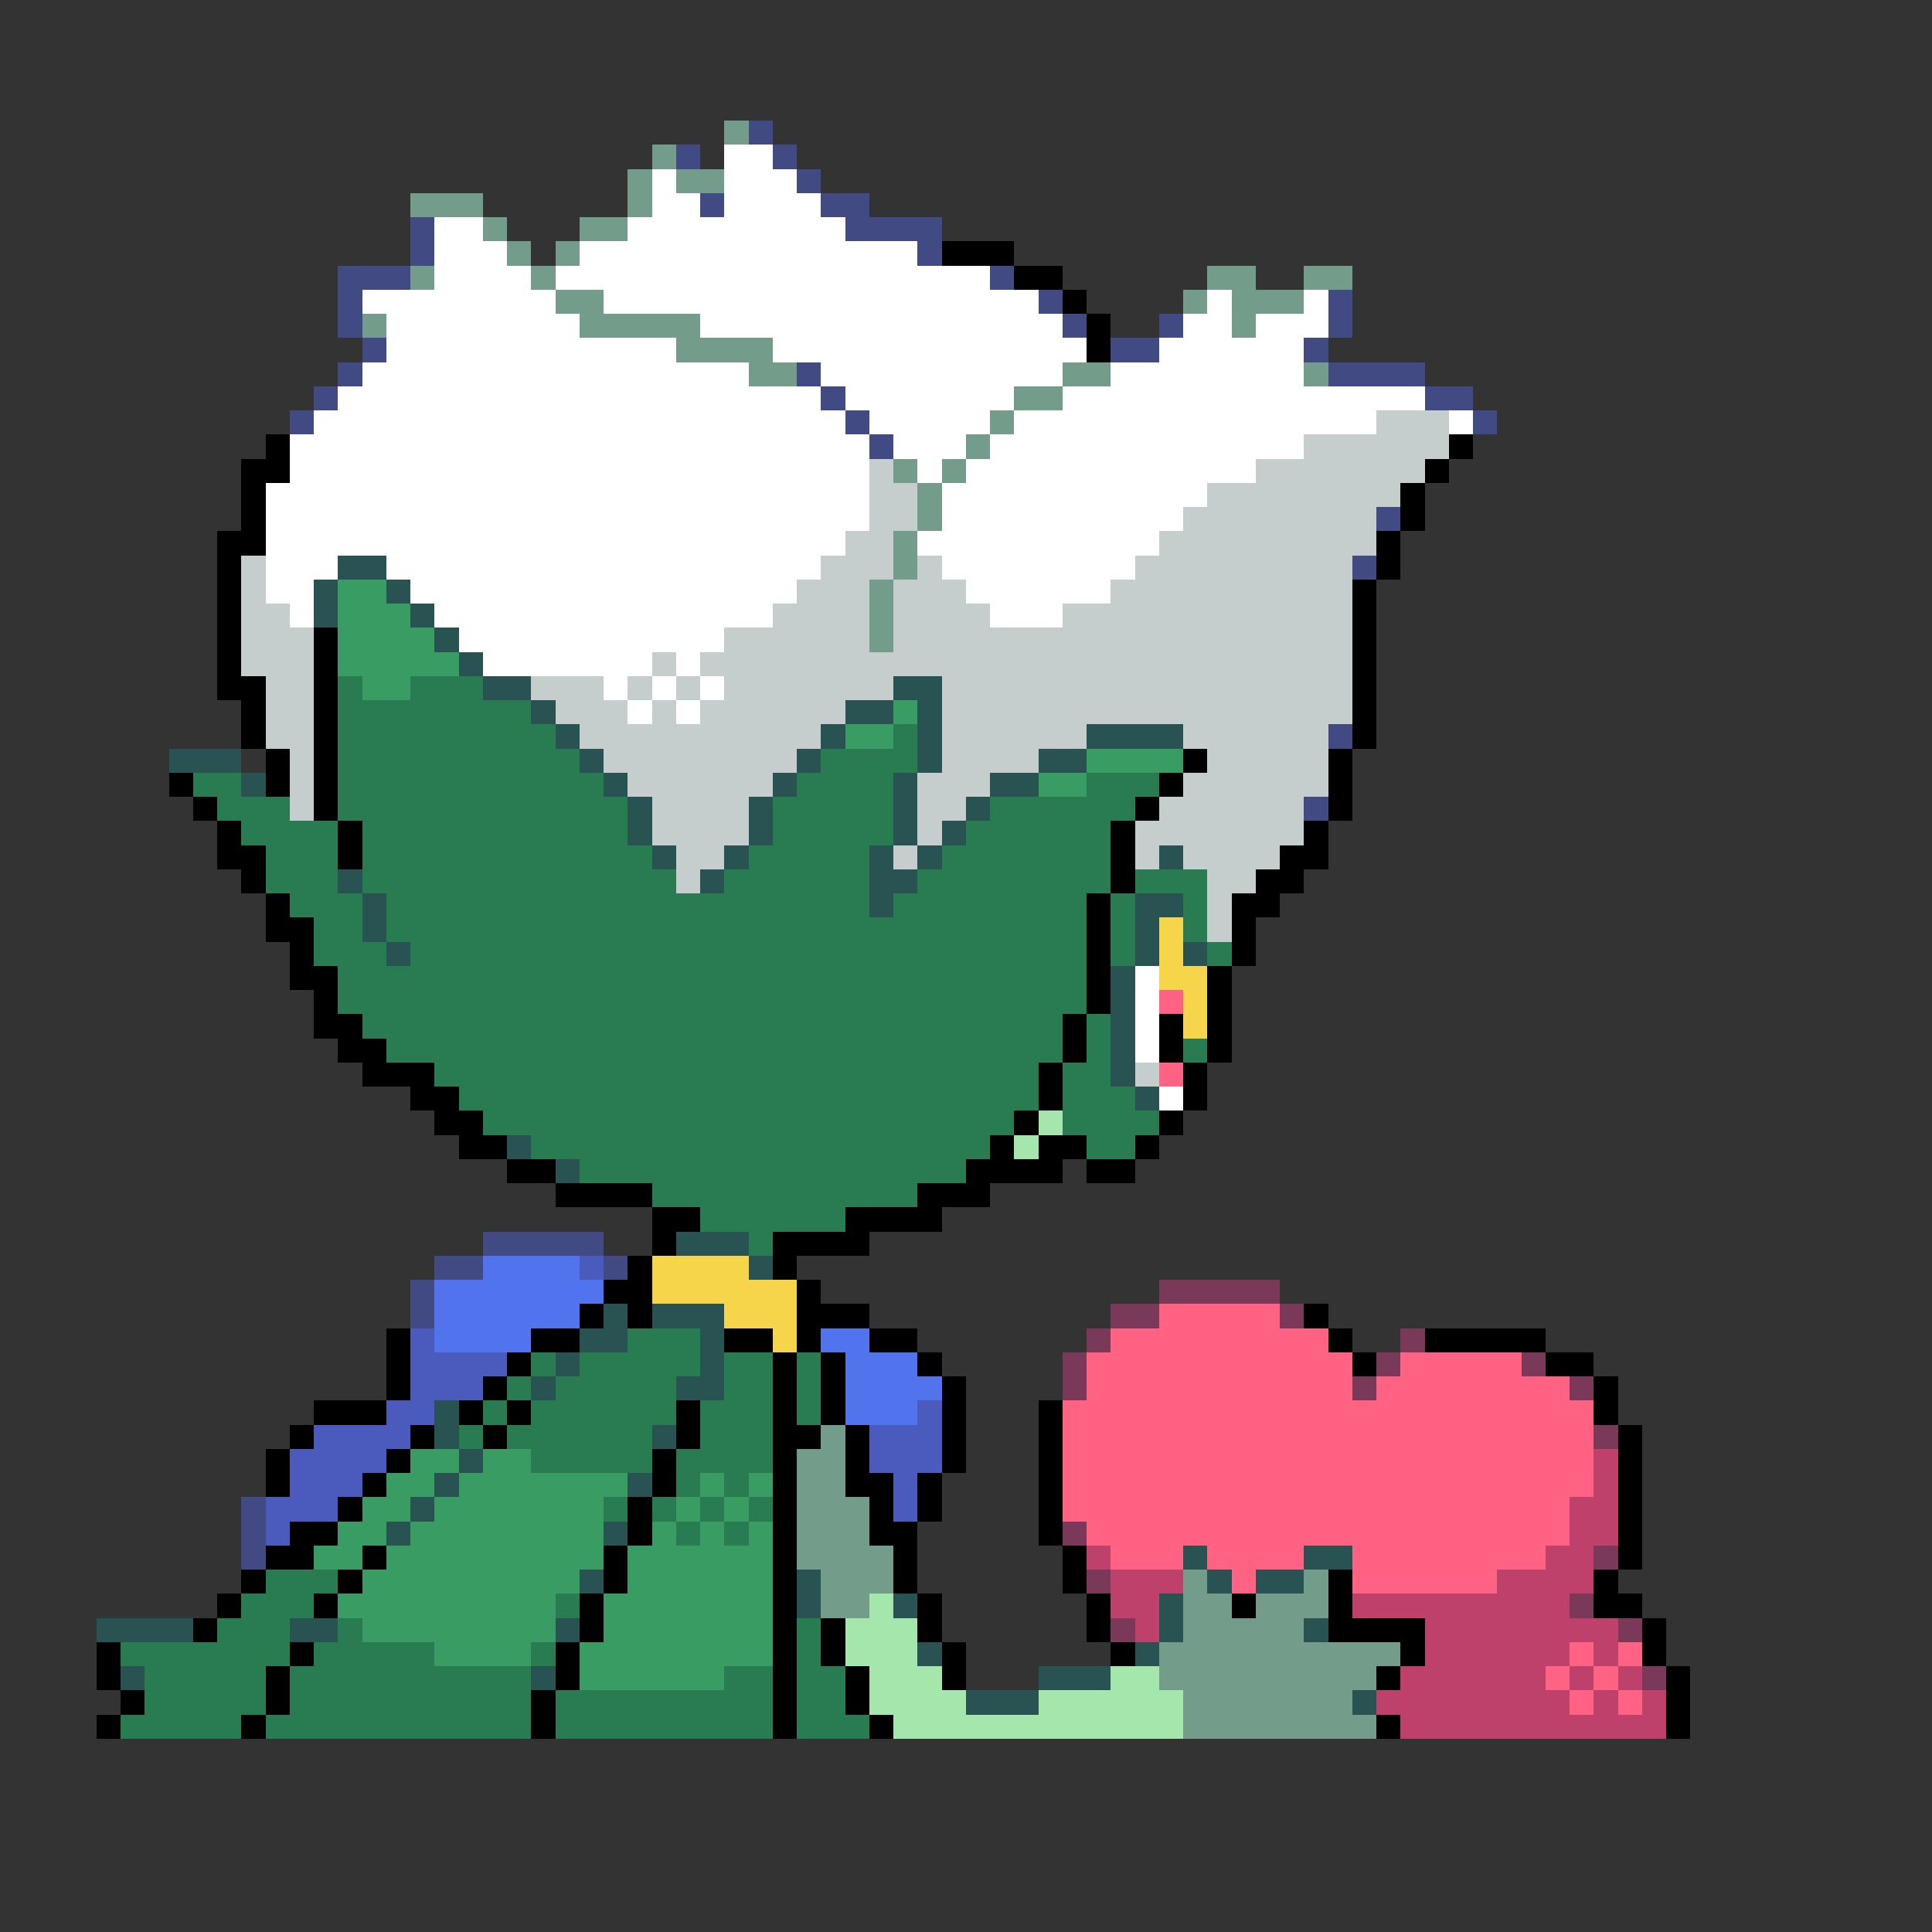 <svg xmlns="http://www.w3.org/2000/svg" viewBox="0 -0.5 80 80" shape-rendering="crispEdges">
<rect x="0" y="-0.5" width="80" height="80" fill="#333333" stroke="none"/>
<path stroke="#739c8b" d="M30 5h1M27 6h1M26 7h1M28 7h2M17 8h3M26 8h1M20 9h1M24 9h2M21 10h1M23 10h1M17 11h1M22 11h1M50 11h2M54 11h2M23 12h2M49 12h1M51 12h3M15 13h1M24 13h5M51 13h1M28 14h4M31 15h2M44 15h2M54 15h1M42 16h2M41 17h1M40 18h1M37 19h1M39 19h1M38 20h1M38 21h1M37 22h1M37 23h1M36 24h1M36 25h1M36 26h1M34 59h1M33 60h2M33 61h2M33 62h3M33 63h3M33 64h4M34 65h3M49 65h1M54 65h1M34 66h2M49 66h2M52 66h3M49 67h5M48 68h10M48 69h9M49 70h7M49 71h8" />
<path stroke="#414a83" d="M31 5h1M28 6h1M32 6h1M33 7h1M29 8h1M34 8h2M17 9h1M35 9h4M17 10h1M38 10h1M14 11h3M41 11h1M14 12h1M43 12h1M55 12h1M14 13h1M44 13h1M48 13h1M55 13h1M15 14h1M46 14h2M54 14h1M14 15h1M33 15h1M55 15h4M13 16h1M34 16h1M59 16h2M12 17h1M35 17h1M61 17h1M36 18h1M57 21h1M56 23h1M55 30h1M54 33h1M20 51h5M18 52h2M25 52h1M17 53h1M17 54h1M10 62h1M10 63h1M10 64h1" />
<path stroke="#ffffff" d="M30 6h2M27 7h1M30 7h3M27 8h2M30 8h4M18 9h2M26 9h9M18 10h3M24 10h14M18 11h4M23 11h18M15 12h8M25 12h18M50 12h1M54 12h1M16 13h8M29 13h15M49 13h2M52 13h3M16 14h12M32 14h13M48 14h6M15 15h16M34 15h10M46 15h8M14 16h20M35 16h7M44 16h15M13 17h22M36 17h5M42 17h15M60 17h1M12 18h24M37 18h3M41 18h13M12 19h24M38 19h1M40 19h12M11 20h25M39 20h11M11 21h25M39 21h10M11 22h24M38 22h10M11 23h3M16 23h18M39 23h8M11 24h2M17 24h16M40 24h6M12 25h1M18 25h14M41 25h3M19 26h11M20 27h7M28 27h1M25 28h1M27 28h1M29 28h1M26 29h1M28 29h1M47 40h1M47 41h1M47 42h1M47 43h1M48 45h1" />
<path stroke="#000000" d="M39 10h3M42 11h2M44 12h1M45 13h1M45 14h1M11 18h1M60 18h1M10 19h2M59 19h1M10 20h1M58 20h1M10 21h1M58 21h1M9 22h2M57 22h1M9 23h1M57 23h1M9 24h1M56 24h1M9 25h1M56 25h1M9 26h1M13 26h1M56 26h1M9 27h1M13 27h1M56 27h1M9 28h2M13 28h1M56 28h1M10 29h1M13 29h1M56 29h1M10 30h1M13 30h1M56 30h1M11 31h1M13 31h1M49 31h1M55 31h1M7 32h1M11 32h1M13 32h1M48 32h1M55 32h1M8 33h1M13 33h1M47 33h1M55 33h1M9 34h1M14 34h1M46 34h1M54 34h1M9 35h2M14 35h1M46 35h1M53 35h2M10 36h1M46 36h1M52 36h2M11 37h1M45 37h1M51 37h2M11 38h2M45 38h1M51 38h1M12 39h1M45 39h1M51 39h1M12 40h2M45 40h1M50 40h1M13 41h1M45 41h1M50 41h1M13 42h2M44 42h1M48 42h1M50 42h1M14 43h2M44 43h1M48 43h1M50 43h1M15 44h3M43 44h1M49 44h1M17 45h2M43 45h1M49 45h1M18 46h2M42 46h1M48 46h1M19 47h2M41 47h1M43 47h2M47 47h1M21 48h2M40 48h4M45 48h2M23 49h4M38 49h3M27 50h2M35 50h4M27 51h1M32 51h4M26 52h1M32 52h1M25 53h2M33 53h1M24 54h1M26 54h1M33 54h3M54 54h1M16 55h1M22 55h2M30 55h2M33 55h1M36 55h2M55 55h1M59 55h5M16 56h1M21 56h1M32 56h1M34 56h1M38 56h1M56 56h1M64 56h2M16 57h1M20 57h1M32 57h1M34 57h1M39 57h1M66 57h1M13 58h3M19 58h1M21 58h1M28 58h1M32 58h1M34 58h1M39 58h1M43 58h1M66 58h1M12 59h1M17 59h1M20 59h1M28 59h1M32 59h2M35 59h1M39 59h1M43 59h1M67 59h1M11 60h1M16 60h1M27 60h1M32 60h1M35 60h1M39 60h1M43 60h1M67 60h1M11 61h1M15 61h1M27 61h1M32 61h1M35 61h2M38 61h1M43 61h1M67 61h1M14 62h1M26 62h1M32 62h1M36 62h1M38 62h1M43 62h1M67 62h1M12 63h2M26 63h1M32 63h1M36 63h2M43 63h1M67 63h1M11 64h2M15 64h1M25 64h1M32 64h1M37 64h1M44 64h1M67 64h1M10 65h1M14 65h1M25 65h1M32 65h1M37 65h1M44 65h1M55 65h1M66 65h1M9 66h1M13 66h1M24 66h1M32 66h1M38 66h1M45 66h1M51 66h1M55 66h1M66 66h2M8 67h1M24 67h1M32 67h1M34 67h1M38 67h1M45 67h1M55 67h4M68 67h1M4 68h1M12 68h1M23 68h1M32 68h1M34 68h1M39 68h1M46 68h1M58 68h1M68 68h1M4 69h1M11 69h1M23 69h1M32 69h1M35 69h1M39 69h1M57 69h1M69 69h1M5 70h1M11 70h1M22 70h1M32 70h1M35 70h1M69 70h1M4 71h1M10 71h1M22 71h1M32 71h1M36 71h1M57 71h1M69 71h1" />
<path stroke="#c5cdcd" d="M57 17h3M54 18h6M36 19h1M52 19h7M36 20h2M50 20h8M36 21h2M49 21h8M35 22h2M48 22h9M10 23h1M34 23h3M38 23h1M47 23h9M10 24h1M33 24h3M37 24h3M46 24h10M10 25h2M32 25h4M37 25h4M44 25h12M10 26h3M30 26h6M37 26h19M10 27h3M27 27h1M29 27h27M11 28h2M22 28h3M26 28h1M28 28h1M30 28h7M39 28h17M11 29h2M23 29h3M27 29h1M29 29h6M39 29h17M11 30h2M24 30h10M39 30h6M49 30h6M12 31h1M25 31h8M39 31h4M50 31h5M12 32h1M26 32h6M38 32h3M49 32h6M12 33h1M27 33h4M38 33h2M48 33h6M27 34h4M38 34h1M47 34h7M28 35h2M37 35h1M47 35h1M49 35h4M28 36h1M50 36h2M50 37h1M50 38h1M47 44h1" />
<path stroke="#295252" d="M14 23h2M13 24h1M16 24h1M13 25h1M17 25h1M18 26h1M19 27h1M20 28h2M37 28h2M22 29h1M35 29h2M38 29h1M23 30h1M34 30h1M38 30h1M45 30h4M7 31h3M24 31h1M33 31h1M38 31h1M43 31h2M10 32h1M25 32h1M32 32h1M37 32h1M41 32h2M26 33h1M31 33h1M37 33h1M40 33h1M26 34h1M31 34h1M37 34h1M39 34h1M27 35h1M30 35h1M36 35h1M38 35h1M48 35h1M14 36h1M29 36h1M36 36h2M15 37h1M36 37h1M47 37h2M15 38h1M47 38h1M16 39h1M47 39h1M49 39h1M46 40h1M46 41h1M46 42h1M46 43h1M46 44h1M47 45h1M21 47h1M23 48h1M28 51h3M31 52h1M25 54h1M27 54h3M24 55h2M29 55h1M23 56h1M29 56h1M22 57h1M28 57h2M18 58h1M18 59h1M27 59h1M19 60h1M18 61h1M26 61h1M17 62h1M16 63h1M25 63h1M49 64h1M54 64h2M24 65h1M33 65h1M50 65h1M52 65h2M33 66h1M37 66h1M48 66h1M4 67h4M12 67h2M23 67h1M48 67h1M54 67h1M38 68h1M47 68h1M5 69h1M22 69h1M43 69h3M40 70h3M56 70h1" />
<path stroke="#399c62" d="M14 24h2M14 25h3M14 26h4M14 27h5M15 28h2M37 29h1M35 30h2M45 31h4M43 32h2M17 60h2M20 60h2M16 61h2M19 61h7M29 61h1M31 61h1M15 62h2M18 62h7M28 62h1M30 62h1M14 63h2M17 63h8M27 63h1M29 63h1M31 63h1M13 64h2M16 64h9M26 64h6M15 65h9M26 65h6M14 66h9M25 66h7M15 67h8M25 67h7M18 68h4M24 68h8M24 69h6" />
<path stroke="#297b52" d="M14 28h1M17 28h3M14 29h8M14 30h9M37 30h1M14 31h10M34 31h4M8 32h2M14 32h11M33 32h4M45 32h3M9 33h3M14 33h12M32 33h5M41 33h6M10 34h4M15 34h11M32 34h5M40 34h6M11 35h3M15 35h12M31 35h5M39 35h7M11 36h3M15 36h13M30 36h6M38 36h8M47 36h3M12 37h3M16 37h20M37 37h8M46 37h1M49 37h1M13 38h2M16 38h29M46 38h1M49 38h1M13 39h3M17 39h28M46 39h1M50 39h1M14 40h31M14 41h31M15 42h29M45 42h1M16 43h28M45 43h1M49 43h1M18 44h25M44 44h2M19 45h24M44 45h3M20 46h22M44 46h4M22 47h19M45 47h2M24 48h16M27 49h11M29 50h6M31 51h1M26 55h3M22 56h1M24 56h5M30 56h2M33 56h1M21 57h1M23 57h5M30 57h2M33 57h1M20 58h1M22 58h6M29 58h3M33 58h1M19 59h1M21 59h6M29 59h3M22 60h5M28 60h4M28 61h1M30 61h1M25 62h1M27 62h1M29 62h1M31 62h1M28 63h1M30 63h1M11 65h3M10 66h3M23 66h1M9 67h3M14 67h1M33 67h1M5 68h7M13 68h5M22 68h1M33 68h1M6 69h5M12 69h10M30 69h2M33 69h2M6 70h5M12 70h10M23 70h9M33 70h2M5 71h5M11 71h11M23 71h9M33 71h3" />
<path stroke="#f6d54a" d="M48 38h1M48 39h1M48 40h2M49 41h1M49 42h1M27 52h4M27 53h6M30 54h3M32 55h1" />
<path stroke="#ff6283" d="M48 41h1M48 44h1M48 54h5M46 55h9M45 56h11M58 56h5M45 57h11M57 57h8M44 58h22M44 59h22M44 60h22M44 61h22M44 62h21M45 63h20M46 64h3M50 64h4M56 64h8M51 65h1M56 65h6M65 68h1M67 68h1M64 69h1M66 69h1M65 70h1M67 70h1" />
<path stroke="#a4e6ac" d="M43 46h1M42 47h1M36 66h1M35 67h3M35 68h3M36 69h3M46 69h2M36 70h4M43 70h6M37 71h12" />
<path stroke="#5273ee" d="M20 52h4M18 53h7M18 54h6M18 55h4M34 55h2M35 56h3M35 57h4M35 58h3" />
<path stroke="#4a5abd" d="M24 52h1M17 55h1M17 56h4M17 57h3M16 58h2M38 58h1M13 59h4M36 59h3M12 60h4M36 60h3M12 61h3M37 61h1M11 62h3M37 62h1M11 63h1" />
<path stroke="#7b395a" d="M48 53h5M46 54h2M53 54h1M45 55h1M58 55h1M44 56h1M57 56h1M63 56h1M44 57h1M56 57h1M65 57h1M66 59h1M44 63h1M66 64h1M45 65h1M65 66h1M46 67h1M67 67h1M68 69h1" />
<path stroke="#bd416a" d="M66 60h1M66 61h1M65 62h2M65 63h2M45 64h1M64 64h2M46 65h3M62 65h4M46 66h2M56 66h9M47 67h1M59 67h8M59 68h6M66 68h1M58 69h6M65 69h1M67 69h1M57 70h8M66 70h1M68 70h1M58 71h11" />
</svg>